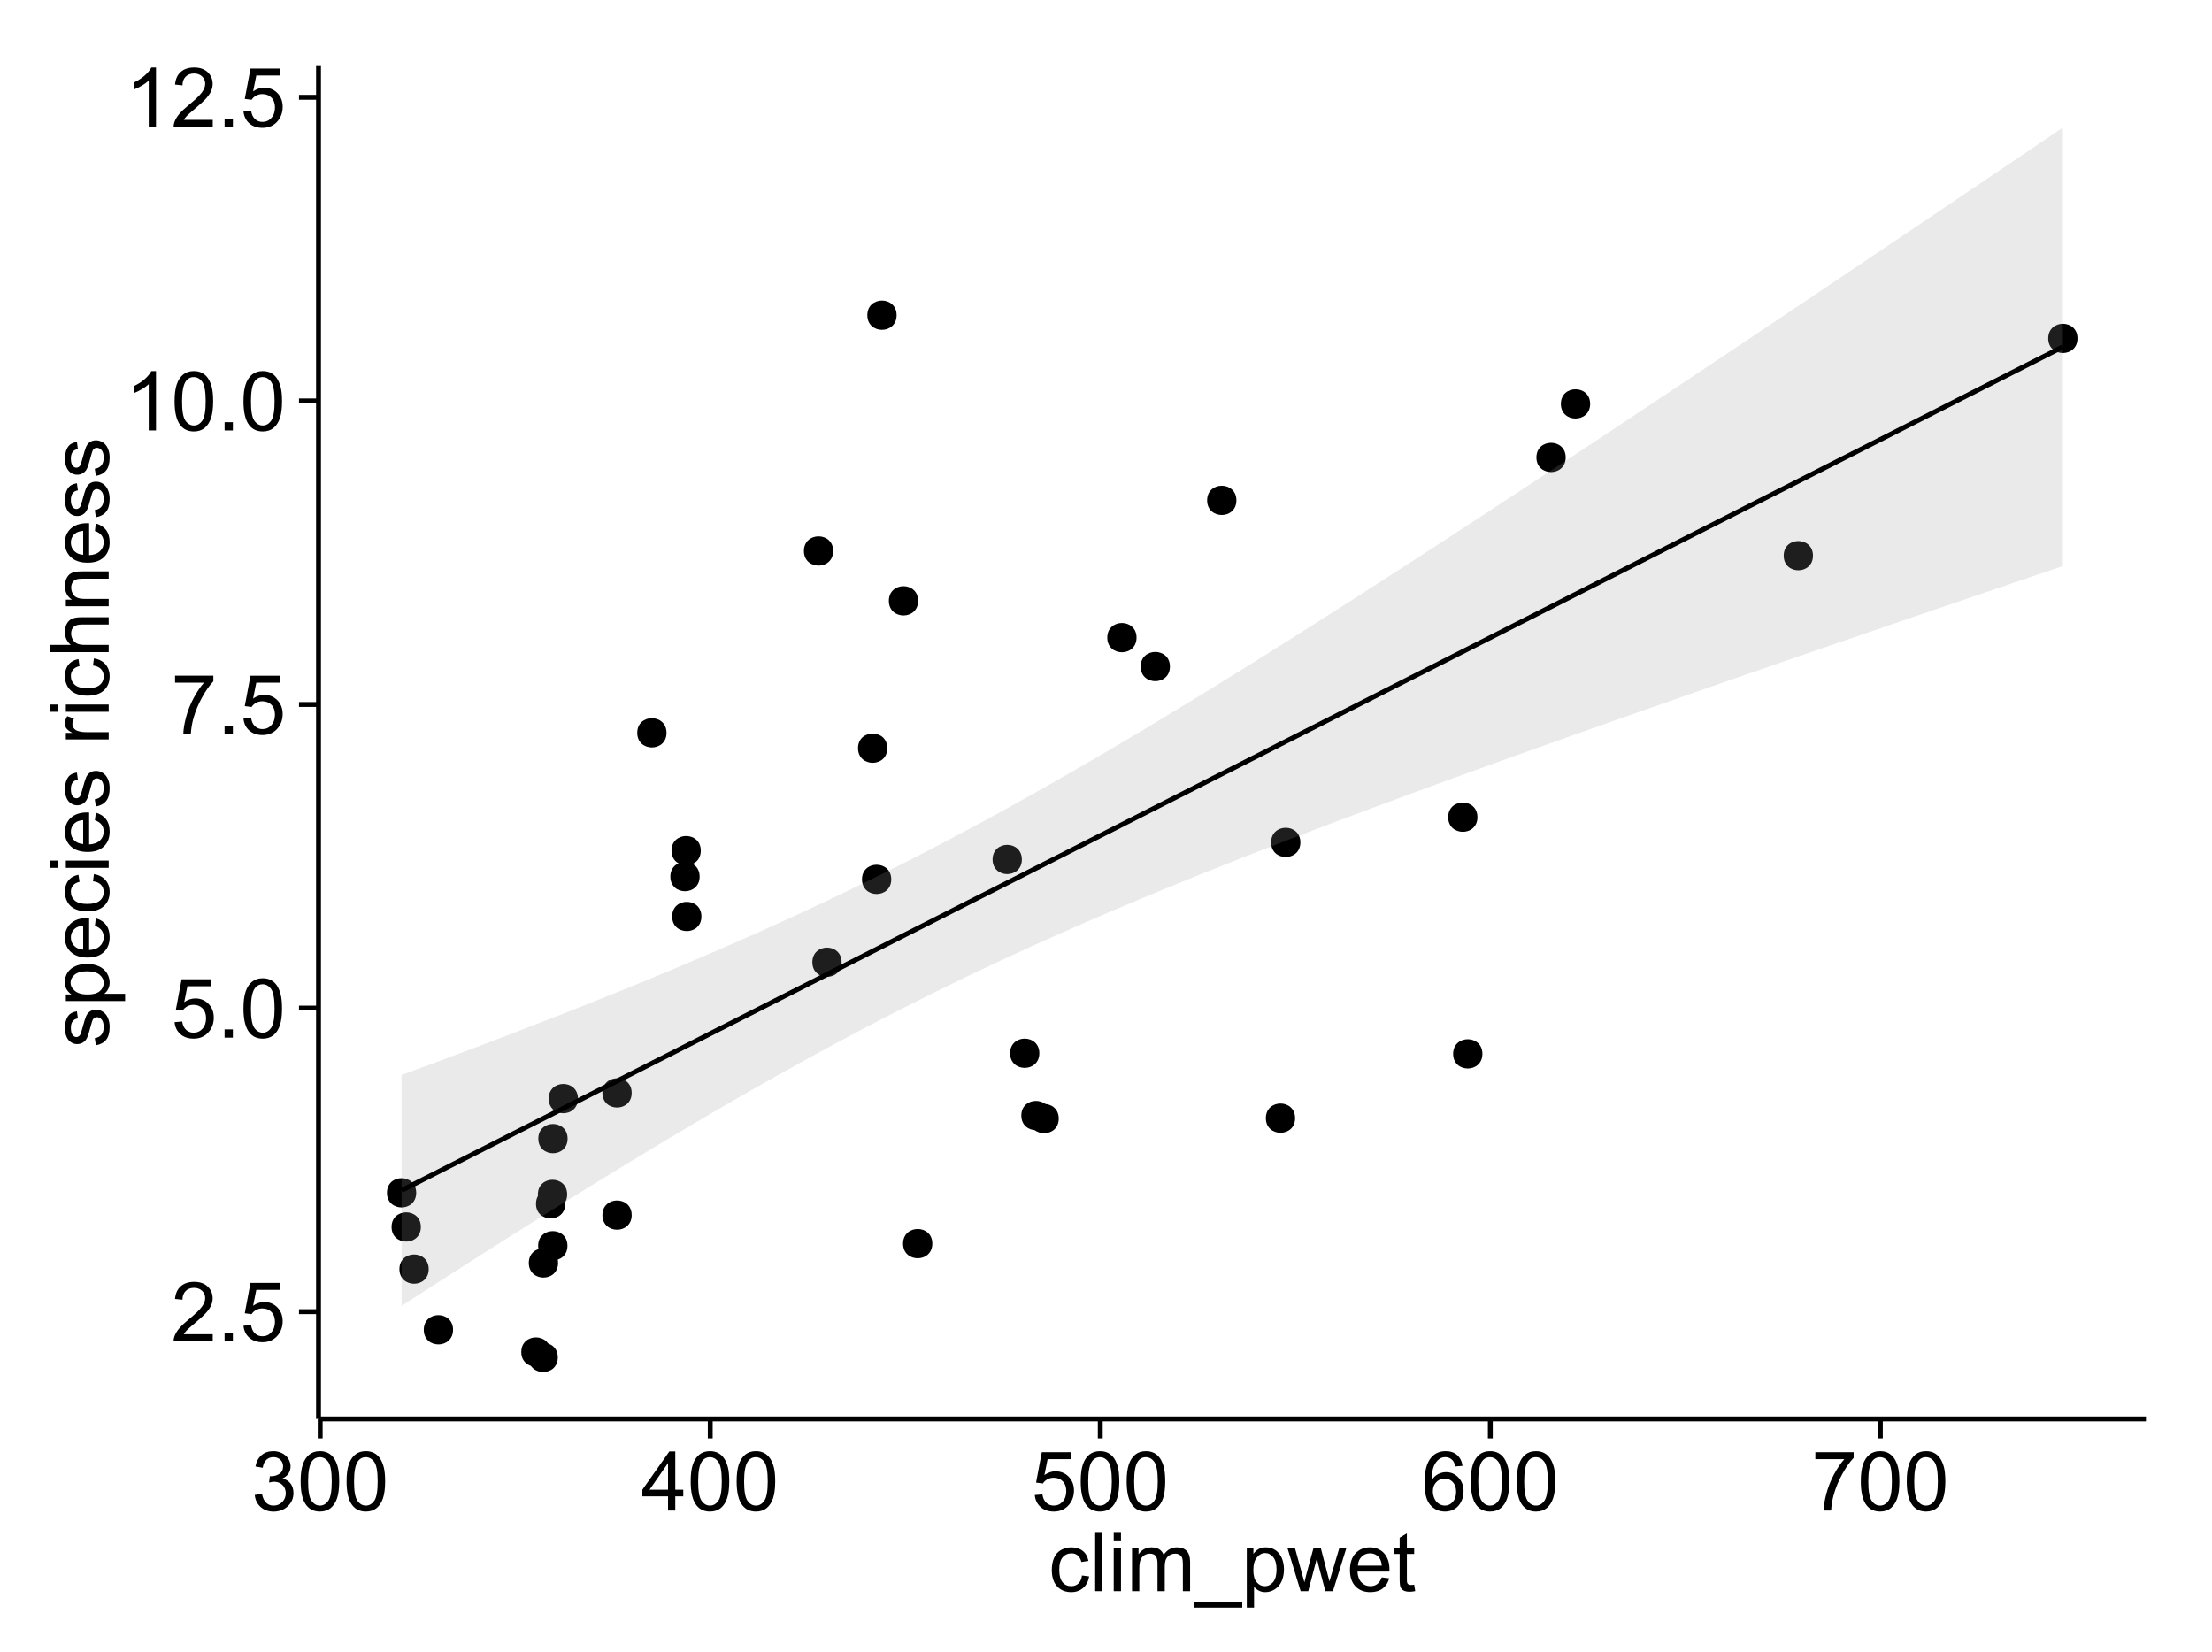 <?xml version="1.0" encoding="UTF-8"?>
<svg xmlns="http://www.w3.org/2000/svg" xmlns:xlink="http://www.w3.org/1999/xlink" width="482pt" height="360pt" viewBox="0 0 482 360" version="1.1">
<defs>
<g>
<symbol overflow="visible" id="glyph0-0">
<path style="stroke:none;" d="M 9.062 -1.52 L 9.062 0 L 0.547 0 C 0.531 -0.379 0.594 -0.742 0.73 -1.098 C 0.945 -1.676 1.293 -2.25 1.77 -2.812 C 2.246 -3.375 2.934 -4.023 3.84 -4.766 C 5.238 -5.906 6.188 -6.816 6.68 -7.492 C 7.172 -8.16 7.418 -8.793 7.418 -9.395 C 7.418 -10.02 7.191 -10.551 6.746 -10.98 C 6.293 -11.41 5.711 -11.625 4.992 -11.629 C 4.23 -11.625 3.621 -11.395 3.164 -10.941 C 2.703 -10.48 2.469 -9.848 2.469 -9.043 L 0.844 -9.211 C 0.953 -10.422 1.371 -11.344 2.102 -11.984 C 2.824 -12.617 3.801 -12.938 5.027 -12.938 C 6.262 -12.938 7.238 -12.594 7.961 -11.91 C 8.68 -11.223 9.039 -10.371 9.043 -9.359 C 9.039 -8.84 8.934 -8.336 8.727 -7.84 C 8.512 -7.34 8.164 -6.812 7.676 -6.266 C 7.188 -5.711 6.375 -4.957 5.238 -4 C 4.285 -3.199 3.676 -2.66 3.41 -2.379 C 3.141 -2.094 2.918 -1.805 2.742 -1.52 Z M 9.062 -1.52 "/>
</symbol>
<symbol overflow="visible" id="glyph0-1">
<path style="stroke:none;" d="M 1.633 0 L 1.633 -1.801 L 3.438 -1.801 L 3.438 0 Z M 1.633 0 "/>
</symbol>
<symbol overflow="visible" id="glyph0-2">
<path style="stroke:none;" d="M 0.746 -3.375 L 2.406 -3.516 C 2.527 -2.707 2.812 -2.098 3.266 -1.691 C 3.711 -1.281 4.254 -1.078 4.887 -1.082 C 5.648 -1.078 6.293 -1.363 6.82 -1.941 C 7.344 -2.512 7.605 -3.273 7.609 -4.227 C 7.605 -5.125 7.352 -5.84 6.848 -6.363 C 6.34 -6.883 5.676 -7.141 4.859 -7.145 C 4.344 -7.141 3.887 -7.027 3.48 -6.797 C 3.07 -6.566 2.746 -6.266 2.516 -5.898 L 1.027 -6.09 L 2.277 -12.711 L 8.684 -12.711 L 8.684 -11.195 L 3.543 -11.195 L 2.848 -7.734 C 3.621 -8.273 4.43 -8.543 5.281 -8.543 C 6.402 -8.543 7.352 -8.152 8.129 -7.371 C 8.898 -6.59 9.285 -5.586 9.289 -4.367 C 9.285 -3.195 8.945 -2.188 8.27 -1.344 C 7.441 -0.301 6.316 0.215 4.887 0.219 C 3.715 0.215 2.758 -0.109 2.016 -0.766 C 1.273 -1.418 0.848 -2.289 0.746 -3.375 Z M 0.746 -3.375 "/>
</symbol>
<symbol overflow="visible" id="glyph0-3">
<path style="stroke:none;" d="M 0.746 -6.355 C 0.742 -7.875 0.898 -9.102 1.215 -10.031 C 1.527 -10.961 1.996 -11.676 2.613 -12.18 C 3.23 -12.684 4.008 -12.938 4.949 -12.938 C 5.637 -12.938 6.242 -12.797 6.766 -12.52 C 7.285 -12.238 7.715 -11.836 8.059 -11.316 C 8.395 -10.789 8.664 -10.152 8.859 -9.398 C 9.051 -8.645 9.145 -7.629 9.148 -6.355 C 9.145 -4.84 8.992 -3.617 8.684 -2.691 C 8.371 -1.762 7.906 -1.047 7.289 -0.539 C 6.672 -0.035 5.891 0.215 4.949 0.219 C 3.703 0.215 2.727 -0.227 2.023 -1.117 C 1.168 -2.188 0.742 -3.934 0.746 -6.355 Z M 2.375 -6.355 C 2.371 -4.234 2.621 -2.824 3.117 -2.129 C 3.609 -1.426 4.219 -1.078 4.949 -1.082 C 5.672 -1.078 6.281 -1.43 6.781 -2.137 C 7.273 -2.836 7.523 -4.242 7.523 -6.355 C 7.523 -8.473 7.273 -9.883 6.781 -10.582 C 6.281 -11.277 5.664 -11.625 4.93 -11.629 C 4.199 -11.625 3.621 -11.316 3.191 -10.703 C 2.645 -9.918 2.371 -8.469 2.375 -6.355 Z M 2.375 -6.355 "/>
</symbol>
<symbol overflow="visible" id="glyph0-4">
<path style="stroke:none;" d="M 0.852 -11.195 L 0.852 -12.719 L 9.195 -12.719 L 9.195 -11.488 C 8.367 -10.613 7.555 -9.453 6.754 -8.008 C 5.945 -6.559 5.324 -5.07 4.887 -3.543 C 4.57 -2.461 4.367 -1.281 4.281 0 L 2.656 0 C 2.668 -1.012 2.867 -2.234 3.25 -3.672 C 3.629 -5.105 4.176 -6.492 4.891 -7.828 C 5.602 -9.16 6.359 -10.281 7.164 -11.195 Z M 0.852 -11.195 "/>
</symbol>
<symbol overflow="visible" id="glyph0-5">
<path style="stroke:none;" d="M 6.707 0 L 5.125 0 L 5.125 -10.082 C 4.742 -9.715 4.242 -9.352 3.625 -8.988 C 3.004 -8.625 2.449 -8.352 1.961 -8.172 L 1.961 -9.703 C 2.844 -10.117 3.617 -10.621 4.281 -11.215 C 4.941 -11.805 5.41 -12.379 5.688 -12.938 L 6.707 -12.938 Z M 6.707 0 "/>
</symbol>
<symbol overflow="visible" id="glyph0-6">
<path style="stroke:none;" d="M 0.758 -3.402 L 2.336 -3.613 C 2.516 -2.711 2.824 -2.062 3.266 -1.672 C 3.699 -1.273 4.23 -1.078 4.859 -1.082 C 5.602 -1.078 6.23 -1.336 6.746 -1.855 C 7.254 -2.367 7.512 -3.004 7.516 -3.77 C 7.512 -4.492 7.273 -5.094 6.801 -5.566 C 6.324 -6.035 5.723 -6.27 4.992 -6.273 C 4.691 -6.27 4.316 -6.211 3.875 -6.102 L 4.051 -7.488 C 4.152 -7.473 4.238 -7.465 4.305 -7.469 C 4.977 -7.465 5.582 -7.641 6.125 -7.996 C 6.66 -8.344 6.93 -8.887 6.934 -9.625 C 6.93 -10.199 6.734 -10.68 6.344 -11.062 C 5.949 -11.445 5.441 -11.637 4.824 -11.637 C 4.207 -11.637 3.695 -11.441 3.285 -11.055 C 2.875 -10.668 2.613 -10.09 2.496 -9.316 L 0.914 -9.598 C 1.105 -10.656 1.543 -11.477 2.23 -12.062 C 2.914 -12.645 3.766 -12.938 4.789 -12.938 C 5.488 -12.938 6.137 -12.785 6.73 -12.484 C 7.32 -12.18 7.773 -11.77 8.09 -11.25 C 8.402 -10.727 8.559 -10.172 8.562 -9.59 C 8.559 -9.031 8.41 -8.523 8.113 -8.066 C 7.812 -7.609 7.371 -7.246 6.785 -6.977 C 7.547 -6.801 8.137 -6.438 8.562 -5.883 C 8.98 -5.328 9.191 -4.633 9.195 -3.805 C 9.191 -2.676 8.781 -1.723 7.965 -0.945 C 7.141 -0.164 6.105 0.223 4.852 0.227 C 3.719 0.223 2.777 -0.109 2.035 -0.781 C 1.285 -1.453 0.859 -2.328 0.758 -3.402 Z M 0.758 -3.402 "/>
</symbol>
<symbol overflow="visible" id="glyph0-7">
<path style="stroke:none;" d="M 5.82 0 L 5.82 -3.086 L 0.227 -3.086 L 0.227 -4.535 L 6.109 -12.883 L 7.398 -12.883 L 7.398 -4.535 L 9.141 -4.535 L 9.141 -3.086 L 7.398 -3.086 L 7.398 0 Z M 5.82 -4.535 L 5.82 -10.344 L 1.785 -4.535 Z M 5.82 -4.535 "/>
</symbol>
<symbol overflow="visible" id="glyph0-8">
<path style="stroke:none;" d="M 8.957 -9.73 L 7.383 -9.605 C 7.242 -10.223 7.043 -10.676 6.785 -10.961 C 6.355 -11.41 5.828 -11.637 5.203 -11.637 C 4.695 -11.637 4.25 -11.496 3.875 -11.215 C 3.375 -10.852 2.984 -10.32 2.695 -9.625 C 2.406 -8.926 2.258 -7.934 2.25 -6.645 C 2.629 -7.223 3.094 -7.652 3.645 -7.938 C 4.195 -8.215 4.773 -8.355 5.379 -8.359 C 6.434 -8.355 7.328 -7.969 8.07 -7.195 C 8.809 -6.418 9.18 -5.414 9.184 -4.184 C 9.18 -3.371 9.008 -2.617 8.66 -1.926 C 8.312 -1.23 7.832 -0.699 7.227 -0.332 C 6.613 0.035 5.922 0.215 5.148 0.219 C 3.828 0.215 2.754 -0.266 1.922 -1.234 C 1.09 -2.199 0.672 -3.797 0.676 -6.031 C 0.672 -8.516 1.133 -10.328 2.055 -11.461 C 2.855 -12.445 3.938 -12.938 5.301 -12.938 C 6.312 -12.938 7.141 -12.652 7.789 -12.086 C 8.434 -11.516 8.824 -10.73 8.957 -9.73 Z M 2.496 -4.176 C 2.496 -3.629 2.609 -3.105 2.844 -2.609 C 3.07 -2.109 3.395 -1.73 3.812 -1.473 C 4.227 -1.207 4.664 -1.078 5.125 -1.082 C 5.789 -1.078 6.363 -1.348 6.844 -1.891 C 7.324 -2.426 7.562 -3.156 7.566 -4.086 C 7.562 -4.973 7.328 -5.676 6.855 -6.191 C 6.379 -6.703 5.781 -6.961 5.062 -6.961 C 4.348 -6.961 3.738 -6.703 3.242 -6.191 C 2.742 -5.676 2.496 -5.004 2.496 -4.176 Z M 2.496 -4.176 "/>
</symbol>
<symbol overflow="visible" id="glyph0-9">
<path style="stroke:none;" d="M 7.277 -3.418 L 8.832 -3.219 C 8.66 -2.141 8.227 -1.301 7.527 -0.699 C 6.824 -0.09 5.965 0.211 4.949 0.211 C 3.668 0.211 2.641 -0.203 1.867 -1.039 C 1.09 -1.871 0.703 -3.07 0.703 -4.633 C 0.703 -5.637 0.867 -6.52 1.203 -7.277 C 1.531 -8.031 2.039 -8.598 2.727 -8.977 C 3.406 -9.355 4.152 -9.543 4.957 -9.547 C 5.969 -9.543 6.797 -9.289 7.441 -8.777 C 8.086 -8.262 8.5 -7.531 8.684 -6.594 L 7.145 -6.355 C 6.996 -6.98 6.738 -7.453 6.367 -7.77 C 5.992 -8.082 5.543 -8.238 5.02 -8.242 C 4.219 -8.238 3.57 -7.953 3.074 -7.387 C 2.574 -6.812 2.324 -5.91 2.328 -4.676 C 2.324 -3.422 2.566 -2.508 3.047 -1.941 C 3.527 -1.371 4.152 -1.09 4.93 -1.09 C 5.547 -1.09 6.066 -1.277 6.484 -1.66 C 6.898 -2.039 7.164 -2.625 7.277 -3.418 Z M 7.277 -3.418 "/>
</symbol>
<symbol overflow="visible" id="glyph0-10">
<path style="stroke:none;" d="M 1.152 0 L 1.152 -12.883 L 2.734 -12.883 L 2.734 0 Z M 1.152 0 "/>
</symbol>
<symbol overflow="visible" id="glyph0-11">
<path style="stroke:none;" d="M 1.195 -11.066 L 1.195 -12.883 L 2.777 -12.883 L 2.777 -11.066 Z M 1.195 0 L 1.195 -9.336 L 2.777 -9.336 L 2.777 0 Z M 1.195 0 "/>
</symbol>
<symbol overflow="visible" id="glyph0-12">
<path style="stroke:none;" d="M 1.188 0 L 1.188 -9.336 L 2.602 -9.336 L 2.602 -8.023 C 2.891 -8.477 3.277 -8.848 3.77 -9.129 C 4.254 -9.406 4.809 -9.543 5.43 -9.547 C 6.121 -9.543 6.688 -9.398 7.133 -9.113 C 7.57 -8.824 7.883 -8.426 8.07 -7.91 C 8.805 -9 9.766 -9.543 10.953 -9.547 C 11.875 -9.543 12.586 -9.289 13.086 -8.777 C 13.582 -8.262 13.832 -7.469 13.836 -6.406 L 13.836 0 L 12.262 0 L 12.262 -5.879 C 12.258 -6.508 12.207 -6.965 12.105 -7.246 C 12.004 -7.523 11.816 -7.746 11.547 -7.918 C 11.277 -8.082 10.961 -8.168 10.602 -8.172 C 9.941 -8.168 9.398 -7.949 8.965 -7.516 C 8.527 -7.078 8.309 -6.379 8.312 -5.422 L 8.312 0 L 6.734 0 L 6.734 -6.062 C 6.73 -6.762 6.602 -7.289 6.348 -7.645 C 6.086 -7.992 5.664 -8.168 5.078 -8.172 C 4.633 -8.168 4.223 -8.051 3.844 -7.82 C 3.465 -7.582 3.191 -7.238 3.023 -6.793 C 2.852 -6.34 2.766 -5.691 2.77 -4.844 L 2.77 0 Z M 1.188 0 "/>
</symbol>
<symbol overflow="visible" id="glyph0-13">
<path style="stroke:none;" d="M -0.273 3.578 L -0.273 2.434 L 10.211 2.434 L 10.211 3.578 Z M -0.273 3.578 "/>
</symbol>
<symbol overflow="visible" id="glyph0-14">
<path style="stroke:none;" d="M 1.188 3.578 L 1.188 -9.336 L 2.629 -9.336 L 2.629 -8.121 C 2.965 -8.594 3.348 -8.949 3.777 -9.188 C 4.203 -9.426 4.723 -9.543 5.336 -9.547 C 6.129 -9.543 6.832 -9.34 7.445 -8.93 C 8.051 -8.516 8.512 -7.934 8.824 -7.191 C 9.133 -6.441 9.285 -5.625 9.289 -4.738 C 9.285 -3.781 9.113 -2.922 8.773 -2.156 C 8.43 -1.391 7.934 -0.805 7.281 -0.398 C 6.625 0.008 5.938 0.211 5.219 0.211 C 4.691 0.211 4.219 0.102 3.801 -0.121 C 3.379 -0.344 3.035 -0.625 2.77 -0.969 L 2.77 3.578 Z M 2.617 -4.613 C 2.613 -3.41 2.855 -2.523 3.348 -1.949 C 3.832 -1.375 4.422 -1.09 5.117 -1.09 C 5.816 -1.09 6.418 -1.387 6.922 -1.98 C 7.418 -2.574 7.668 -3.496 7.672 -4.746 C 7.668 -5.934 7.426 -6.824 6.938 -7.418 C 6.445 -8.008 5.859 -8.301 5.188 -8.305 C 4.508 -8.301 3.91 -7.988 3.395 -7.359 C 2.871 -6.727 2.613 -5.809 2.617 -4.613 Z M 2.617 -4.613 "/>
</symbol>
<symbol overflow="visible" id="glyph0-15">
<path style="stroke:none;" d="M 2.91 0 L 0.055 -9.336 L 1.688 -9.336 L 3.172 -3.945 L 3.727 -1.941 C 3.75 -2.039 3.91 -2.684 4.211 -3.867 L 5.695 -9.336 L 7.32 -9.336 L 8.719 -3.922 L 9.184 -2.137 L 9.719 -3.938 L 11.32 -9.336 L 12.859 -9.336 L 9.941 0 L 8.297 0 L 6.812 -5.59 L 6.453 -7.18 L 4.562 0 Z M 2.91 0 "/>
</symbol>
<symbol overflow="visible" id="glyph0-16">
<path style="stroke:none;" d="M 7.578 -3.008 L 9.211 -2.805 C 8.953 -1.848 8.473 -1.105 7.777 -0.578 C 7.078 -0.051 6.188 0.211 5.105 0.211 C 3.738 0.211 2.656 -0.207 1.859 -1.051 C 1.055 -1.887 0.656 -3.066 0.66 -4.586 C 0.656 -6.156 1.059 -7.375 1.871 -8.246 C 2.676 -9.109 3.727 -9.543 5.02 -9.547 C 6.266 -9.543 7.285 -9.117 8.078 -8.27 C 8.867 -7.418 9.262 -6.223 9.266 -4.684 C 9.262 -4.586 9.258 -4.445 9.254 -4.262 L 2.293 -4.262 C 2.348 -3.234 2.641 -2.449 3.164 -1.906 C 3.684 -1.359 4.332 -1.09 5.117 -1.09 C 5.691 -1.09 6.188 -1.242 6.598 -1.547 C 7.008 -1.852 7.332 -2.336 7.578 -3.008 Z M 2.383 -5.562 L 7.594 -5.562 C 7.523 -6.344 7.324 -6.934 6.996 -7.328 C 6.492 -7.934 5.836 -8.238 5.035 -8.242 C 4.305 -8.238 3.695 -7.996 3.203 -7.512 C 2.707 -7.027 2.434 -6.375 2.383 -5.562 Z M 2.383 -5.562 "/>
</symbol>
<symbol overflow="visible" id="glyph0-17">
<path style="stroke:none;" d="M 4.641 -1.414 L 4.867 -0.016 C 4.422 0.078 4.023 0.121 3.672 0.125 C 3.098 0.121 2.652 0.035 2.336 -0.148 C 2.02 -0.328 1.797 -0.566 1.668 -0.863 C 1.539 -1.156 1.477 -1.781 1.477 -2.734 L 1.477 -8.102 L 0.316 -8.102 L 0.316 -9.336 L 1.477 -9.336 L 1.477 -11.645 L 3.051 -12.594 L 3.051 -9.336 L 4.641 -9.336 L 4.641 -8.102 L 3.051 -8.102 L 3.051 -2.645 C 3.047 -2.191 3.074 -1.902 3.133 -1.773 C 3.188 -1.645 3.277 -1.543 3.406 -1.465 C 3.527 -1.387 3.707 -1.348 3.945 -1.352 C 4.117 -1.348 4.352 -1.367 4.641 -1.414 Z M 4.641 -1.414 "/>
</symbol>
<symbol overflow="visible" id="glyph1-0">
<path style="stroke:none;" d="M -2.785 -0.555 L -3.031 -2.117 C -2.402 -2.203 -1.922 -2.449 -1.59 -2.852 C -1.254 -3.25 -1.09 -3.812 -1.09 -4.535 C -1.09 -5.262 -1.234 -5.801 -1.531 -6.152 C -1.824 -6.504 -2.172 -6.68 -2.574 -6.68 C -2.926 -6.68 -3.207 -6.523 -3.418 -6.215 C -3.555 -5.996 -3.734 -5.457 -3.953 -4.598 C -4.246 -3.434 -4.5 -2.629 -4.715 -2.184 C -4.926 -1.734 -5.223 -1.395 -5.602 -1.164 C -5.98 -0.93 -6.398 -0.812 -6.855 -0.816 C -7.27 -0.812 -7.652 -0.91 -8.012 -1.102 C -8.363 -1.293 -8.66 -1.551 -8.895 -1.883 C -9.074 -2.125 -9.227 -2.461 -9.355 -2.887 C -9.48 -3.309 -9.543 -3.766 -9.547 -4.254 C -9.543 -4.984 -9.438 -5.625 -9.23 -6.184 C -9.016 -6.734 -8.73 -7.145 -8.371 -7.41 C -8.008 -7.672 -7.527 -7.852 -6.926 -7.953 L -6.715 -6.406 C -7.195 -6.332 -7.57 -6.129 -7.84 -5.797 C -8.105 -5.457 -8.238 -4.98 -8.242 -4.367 C -8.238 -3.637 -8.117 -3.121 -7.883 -2.812 C -7.641 -2.5 -7.359 -2.344 -7.039 -2.348 C -6.832 -2.344 -6.648 -2.406 -6.484 -2.539 C -6.312 -2.664 -6.172 -2.867 -6.062 -3.148 C -6.004 -3.301 -5.871 -3.766 -5.66 -4.543 C -5.359 -5.66 -5.113 -6.441 -4.926 -6.887 C -4.734 -7.324 -4.457 -7.672 -4.094 -7.926 C -3.73 -8.176 -3.281 -8.301 -2.742 -8.305 C -2.211 -8.301 -1.711 -8.148 -1.25 -7.844 C -0.781 -7.535 -0.422 -7.09 -0.172 -6.512 C 0.086 -5.926 0.211 -5.27 0.211 -4.543 C 0.211 -3.328 -0.039 -2.406 -0.543 -1.77 C -1.047 -1.133 -1.793 -0.727 -2.785 -0.555 Z M -2.785 -0.555 "/>
</symbol>
<symbol overflow="visible" id="glyph1-1">
<path style="stroke:none;" d="M 3.578 -1.188 L -9.336 -1.188 L -9.336 -2.629 L -8.121 -2.629 C -8.594 -2.965 -8.949 -3.348 -9.188 -3.777 C -9.426 -4.203 -9.543 -4.723 -9.547 -5.336 C -9.543 -6.129 -9.34 -6.832 -8.93 -7.445 C -8.516 -8.051 -7.934 -8.512 -7.191 -8.824 C -6.441 -9.133 -5.625 -9.285 -4.738 -9.289 C -3.781 -9.285 -2.922 -9.113 -2.156 -8.773 C -1.391 -8.43 -0.805 -7.934 -0.398 -7.281 C 0.008 -6.625 0.211 -5.938 0.211 -5.219 C 0.211 -4.691 0.102 -4.219 -0.121 -3.801 C -0.344 -3.379 -0.625 -3.035 -0.965 -2.77 L 3.578 -2.77 Z M -4.613 -2.621 C -3.41 -2.613 -2.523 -2.855 -1.949 -3.348 C -1.375 -3.832 -1.09 -4.422 -1.09 -5.117 C -1.09 -5.816 -1.387 -6.418 -1.98 -6.922 C -2.574 -7.418 -3.496 -7.668 -4.746 -7.672 C -5.934 -7.668 -6.824 -7.426 -7.418 -6.938 C -8.008 -6.449 -8.301 -5.863 -8.305 -5.188 C -8.301 -4.508 -7.988 -3.914 -7.359 -3.398 C -6.727 -2.879 -5.809 -2.617 -4.613 -2.621 Z M -4.613 -2.621 "/>
</symbol>
<symbol overflow="visible" id="glyph1-2">
<path style="stroke:none;" d="M -3.004 -7.578 L -2.805 -9.211 C -1.848 -8.953 -1.105 -8.473 -0.578 -7.777 C -0.051 -7.078 0.211 -6.188 0.211 -5.105 C 0.211 -3.738 -0.207 -2.656 -1.051 -1.859 C -1.887 -1.055 -3.066 -0.656 -4.586 -0.66 C -6.156 -0.656 -7.375 -1.059 -8.246 -1.871 C -9.109 -2.676 -9.543 -3.727 -9.547 -5.02 C -9.543 -6.266 -9.117 -7.285 -8.27 -8.078 C -7.418 -8.867 -6.223 -9.262 -4.684 -9.266 C -4.586 -9.262 -4.445 -9.258 -4.262 -9.254 L -4.262 -2.293 C -3.234 -2.348 -2.449 -2.641 -1.906 -3.164 C -1.359 -3.684 -1.09 -4.332 -1.09 -5.117 C -1.09 -5.691 -1.242 -6.188 -1.547 -6.598 C -1.852 -7.008 -2.336 -7.332 -3.004 -7.578 Z M -5.562 -2.383 L -5.562 -7.594 C -6.344 -7.523 -6.934 -7.324 -7.328 -6.996 C -7.934 -6.492 -8.238 -5.836 -8.242 -5.035 C -8.238 -4.305 -7.996 -3.695 -7.512 -3.203 C -7.027 -2.707 -6.375 -2.434 -5.562 -2.383 Z M -5.562 -2.383 "/>
</symbol>
<symbol overflow="visible" id="glyph1-3">
<path style="stroke:none;" d="M -3.418 -7.277 L -3.215 -8.832 C -2.141 -8.66 -1.301 -8.227 -0.699 -7.527 C -0.09 -6.824 0.211 -5.965 0.211 -4.949 C 0.211 -3.668 -0.203 -2.641 -1.039 -1.867 C -1.871 -1.09 -3.07 -0.703 -4.633 -0.703 C -5.637 -0.703 -6.52 -0.867 -7.277 -1.203 C -8.031 -1.535 -8.598 -2.047 -8.977 -2.73 C -9.355 -3.41 -9.543 -4.152 -9.547 -4.957 C -9.543 -5.969 -9.289 -6.797 -8.777 -7.441 C -8.262 -8.086 -7.531 -8.5 -6.59 -8.684 L -6.355 -7.145 C -6.98 -6.996 -7.453 -6.738 -7.77 -6.367 C -8.082 -5.992 -8.238 -5.543 -8.242 -5.02 C -8.238 -4.219 -7.953 -3.57 -7.387 -3.074 C -6.812 -2.574 -5.91 -2.324 -4.676 -2.328 C -3.422 -2.324 -2.508 -2.566 -1.941 -3.047 C -1.371 -3.527 -1.09 -4.152 -1.09 -4.93 C -1.09 -5.547 -1.277 -6.066 -1.66 -6.484 C -2.035 -6.898 -2.621 -7.164 -3.418 -7.277 Z M -3.418 -7.277 "/>
</symbol>
<symbol overflow="visible" id="glyph1-4">
<path style="stroke:none;" d="M -11.066 -1.195 L -12.883 -1.195 L -12.883 -2.777 L -11.066 -2.777 Z M 0 -1.195 L -9.336 -1.195 L -9.336 -2.777 L 0 -2.777 Z M 0 -1.195 "/>
</symbol>
<symbol overflow="visible" id="glyph1-5">
<path style="stroke:none;" d=""/>
</symbol>
<symbol overflow="visible" id="glyph1-6">
<path style="stroke:none;" d="M 0 -1.168 L -9.336 -1.168 L -9.336 -2.594 L -7.918 -2.594 C -8.578 -2.953 -9.016 -3.289 -9.23 -3.598 C -9.438 -3.906 -9.543 -4.242 -9.547 -4.613 C -9.543 -5.145 -9.375 -5.688 -9.035 -6.242 L -7.566 -5.695 C -7.793 -5.309 -7.91 -4.922 -7.91 -4.535 C -7.91 -4.188 -7.805 -3.875 -7.598 -3.602 C -7.387 -3.324 -7.098 -3.129 -6.734 -3.016 C -6.168 -2.836 -5.555 -2.746 -4.887 -2.75 L 0 -2.75 Z M 0 -1.168 "/>
</symbol>
<symbol overflow="visible" id="glyph1-7">
<path style="stroke:none;" d="M 0 -1.188 L -12.883 -1.188 L -12.883 -2.77 L -8.262 -2.77 C -9.117 -3.504 -9.543 -4.434 -9.547 -5.562 C -9.543 -6.25 -9.406 -6.852 -9.137 -7.363 C -8.859 -7.871 -8.484 -8.234 -8.004 -8.457 C -7.523 -8.676 -6.824 -8.789 -5.914 -8.789 L 0 -8.789 L 0 -7.207 L -5.914 -7.207 C -6.703 -7.207 -7.281 -7.035 -7.641 -6.691 C -8 -6.348 -8.18 -5.863 -8.184 -5.238 C -8.18 -4.77 -8.059 -4.328 -7.816 -3.914 C -7.574 -3.5 -7.242 -3.203 -6.828 -3.031 C -6.406 -2.852 -5.832 -2.766 -5.105 -2.77 L 0 -2.77 Z M 0 -1.188 "/>
</symbol>
<symbol overflow="visible" id="glyph1-8">
<path style="stroke:none;" d="M 0 -1.188 L -9.336 -1.188 L -9.336 -2.609 L -8.008 -2.609 C -9.031 -3.293 -9.543 -4.285 -9.547 -5.582 C -9.543 -6.141 -9.441 -6.656 -9.242 -7.133 C -9.035 -7.602 -8.77 -7.957 -8.445 -8.191 C -8.113 -8.426 -7.727 -8.59 -7.277 -8.684 C -6.98 -8.742 -6.465 -8.77 -5.738 -8.773 L 0 -8.773 L 0 -7.188 L -5.68 -7.188 C -6.32 -7.184 -6.801 -7.121 -7.121 -7.004 C -7.438 -6.879 -7.695 -6.66 -7.887 -6.348 C -8.074 -6.031 -8.168 -5.664 -8.172 -5.246 C -8.168 -4.57 -7.953 -3.992 -7.531 -3.504 C -7.102 -3.012 -6.293 -2.766 -5.098 -2.77 L 0 -2.77 Z M 0 -1.188 "/>
</symbol>
</g>
<clipPath id="clip1">
  <path d="M 69.406 14.398 L 468.602 14.398 L 468.602 310.164 L 69.406 310.164 Z M 69.406 14.398 "/>
</clipPath>
</defs>
<g id="surface3121">
<rect x="0" y="0" width="482" height="360" style="fill:rgb(100%,100%,100%);fill-opacity:1;stroke:none;"/>
<rect x="0" y="0" width="482" height="360" style="fill:rgb(100%,100%,100%);fill-opacity:1;stroke:none;"/>
<path style="fill:none;stroke-width:1.063;stroke-linecap:round;stroke-linejoin:round;stroke:rgb(100%,100%,100%);stroke-opacity:1;stroke-miterlimit:10;" d="M 0 360 L 482 360 L 482 0 L 0 0 Z M 0 360 "/>
<g clip-path="url(#clip1)" clip-rule="nonzero">
<path style=" stroke:none;fill-rule:nonzero;fill:rgb(100%,100%,100%);fill-opacity:1;" d="M 69.406 309.168 L 467.602 309.168 L 467.602 14.402 L 69.406 14.402 Z M 69.406 309.168 "/>
<path style=" stroke:none;fill-rule:nonzero;fill:rgb(0%,0%,0%);fill-opacity:1;" d="M 193.141 191.609 C 193.141 194.445 188.891 194.445 188.891 191.609 C 188.891 188.777 193.141 188.777 193.141 191.609 "/>
<path style=" stroke:none;fill-rule:nonzero;fill:rgb(0%,0%,0%);fill-opacity:1;" d="M 225.41 229.496 C 225.41 232.328 221.16 232.328 221.16 229.496 C 221.16 226.66 225.41 226.66 225.41 229.496 "/>
<path style=" stroke:none;fill-rule:nonzero;fill:rgb(0%,0%,0%);fill-opacity:1;" d="M 202.094 270.977 C 202.094 273.812 197.84 273.812 197.84 270.977 C 197.84 268.141 202.094 268.141 202.094 270.977 "/>
<path style=" stroke:none;fill-rule:nonzero;fill:rgb(0%,0%,0%);fill-opacity:1;" d="M 221.602 187.277 C 221.602 190.113 217.348 190.113 217.348 187.277 C 217.348 184.441 221.602 184.441 221.602 187.277 "/>
<path style=" stroke:none;fill-rule:nonzero;fill:rgb(0%,0%,0%);fill-opacity:1;" d="M 199 130.922 C 199 133.754 194.746 133.754 194.746 130.922 C 194.746 128.086 199 128.086 199 130.922 "/>
<path style=" stroke:none;fill-rule:nonzero;fill:rgb(0%,0%,0%);fill-opacity:1;" d="M 182.324 209.664 C 182.324 212.5 178.074 212.5 178.074 209.664 C 178.074 206.832 182.324 206.832 182.324 209.664 "/>
<path style=" stroke:none;fill-rule:nonzero;fill:rgb(0%,0%,0%);fill-opacity:1;" d="M 180.488 120.059 C 180.488 122.891 176.234 122.891 176.234 120.059 C 176.234 117.223 180.488 117.223 180.488 120.059 "/>
<path style=" stroke:none;fill-rule:nonzero;fill:rgb(0%,0%,0%);fill-opacity:1;" d="M 246.59 138.934 C 246.59 141.77 242.34 141.77 242.34 138.934 C 242.34 136.102 246.59 136.102 246.59 138.934 "/>
<path style=" stroke:none;fill-rule:nonzero;fill:rgb(0%,0%,0%);fill-opacity:1;" d="M 281.145 243.637 C 281.145 246.473 276.895 246.473 276.895 243.637 C 276.895 240.801 281.145 240.801 281.145 243.637 "/>
<path style=" stroke:none;fill-rule:nonzero;fill:rgb(0%,0%,0%);fill-opacity:1;" d="M 227.863 243.066 C 227.863 245.902 223.609 245.902 223.609 243.066 C 223.609 240.234 227.863 240.234 227.863 243.066 "/>
<path style=" stroke:none;fill-rule:nonzero;fill:rgb(0%,0%,0%);fill-opacity:1;" d="M 253.867 145.238 C 253.867 148.07 249.613 148.07 249.613 145.238 C 249.613 142.402 253.867 142.402 253.867 145.238 "/>
<path style=" stroke:none;fill-rule:nonzero;fill:rgb(0%,0%,0%);fill-opacity:1;" d="M 282.293 183.551 C 282.293 186.387 278.039 186.387 278.039 183.551 C 278.039 180.719 282.293 180.719 282.293 183.551 "/>
<path style=" stroke:none;fill-rule:nonzero;fill:rgb(0%,0%,0%);fill-opacity:1;" d="M 151.637 185.348 C 151.637 188.184 147.387 188.184 147.387 185.348 C 147.387 182.516 151.637 182.516 151.637 185.348 "/>
<path style=" stroke:none;fill-rule:nonzero;fill:rgb(0%,0%,0%);fill-opacity:1;" d="M 340.105 99.672 C 340.105 102.508 335.852 102.508 335.852 99.672 C 335.852 96.836 340.105 96.836 340.105 99.672 "/>
<path style=" stroke:none;fill-rule:nonzero;fill:rgb(0%,0%,0%);fill-opacity:1;" d="M 345.434 88.008 C 345.434 90.84 341.184 90.84 341.184 88.008 C 341.184 85.172 345.434 85.172 345.434 88.008 "/>
<path style=" stroke:none;fill-rule:nonzero;fill:rgb(0%,0%,0%);fill-opacity:1;" d="M 124.875 239.379 C 124.875 242.211 120.625 242.211 120.625 239.379 C 120.625 236.543 124.875 236.543 124.875 239.379 "/>
<path style=" stroke:none;fill-rule:nonzero;fill:rgb(0%,0%,0%);fill-opacity:1;" d="M 122.109 262.293 C 122.109 265.125 117.855 265.125 117.855 262.293 C 117.855 259.457 122.109 259.457 122.109 262.293 "/>
<path style=" stroke:none;fill-rule:nonzero;fill:rgb(0%,0%,0%);fill-opacity:1;" d="M 194.309 68.676 C 194.309 71.512 190.055 71.512 190.055 68.676 C 190.055 65.844 194.309 65.844 194.309 68.676 "/>
<path style=" stroke:none;fill-rule:nonzero;fill:rgb(0%,0%,0%);fill-opacity:1;" d="M 144.172 159.68 C 144.172 162.512 139.918 162.512 139.918 159.68 C 139.918 156.844 144.172 156.844 144.172 159.68 "/>
<path style=" stroke:none;fill-rule:nonzero;fill:rgb(0%,0%,0%);fill-opacity:1;" d="M 229.641 243.73 C 229.641 246.566 225.387 246.566 225.387 243.73 C 225.387 240.898 229.641 240.898 229.641 243.73 "/>
<path style=" stroke:none;fill-rule:nonzero;fill:rgb(0%,0%,0%);fill-opacity:1;" d="M 192.277 163.023 C 192.277 165.859 188.027 165.859 188.027 163.023 C 188.027 160.191 192.277 160.191 192.277 163.023 "/>
<path style=" stroke:none;fill-rule:nonzero;fill:rgb(0%,0%,0%);fill-opacity:1;" d="M 268.352 109.027 C 268.352 111.863 264.098 111.863 264.098 109.027 C 264.098 106.191 268.352 106.191 268.352 109.027 "/>
<path style=" stroke:none;fill-rule:nonzero;fill:rgb(0%,0%,0%);fill-opacity:1;" d="M 120.539 275.184 C 120.539 278.02 116.289 278.02 116.289 275.184 C 116.289 272.352 120.539 272.352 120.539 275.184 "/>
<path style=" stroke:none;fill-rule:nonzero;fill:rgb(0%,0%,0%);fill-opacity:1;" d="M 120.484 295.77 C 120.484 298.602 116.234 298.602 116.234 295.77 C 116.234 292.934 120.484 292.934 120.484 295.77 "/>
<path style=" stroke:none;fill-rule:nonzero;fill:rgb(0%,0%,0%);fill-opacity:1;" d="M 451.625 73.734 C 451.625 76.566 447.375 76.566 447.375 73.734 C 447.375 70.898 451.625 70.898 451.625 73.734 "/>
<path style=" stroke:none;fill-rule:nonzero;fill:rgb(0%,0%,0%);fill-opacity:1;" d="M 393.988 121.078 C 393.988 123.914 389.734 123.914 389.734 121.078 C 389.734 118.246 393.988 118.246 393.988 121.078 "/>
<path style=" stroke:none;fill-rule:nonzero;fill:rgb(0%,0%,0%);fill-opacity:1;" d="M 122.613 248.098 C 122.613 250.934 118.363 250.934 118.363 248.098 C 118.363 245.262 122.613 245.262 122.613 248.098 "/>
<path style=" stroke:none;fill-rule:nonzero;fill:rgb(0%,0%,0%);fill-opacity:1;" d="M 122.582 271.438 C 122.582 274.273 118.328 274.273 118.328 271.438 C 118.328 268.602 122.582 268.602 122.582 271.438 "/>
<path style=" stroke:none;fill-rule:nonzero;fill:rgb(0%,0%,0%);fill-opacity:1;" d="M 136.582 238.137 C 136.582 240.969 132.328 240.969 132.328 238.137 C 132.328 235.301 136.582 235.301 136.582 238.137 "/>
<path style=" stroke:none;fill-rule:nonzero;fill:rgb(0%,0%,0%);fill-opacity:1;" d="M 136.582 264.762 C 136.582 267.594 132.328 267.594 132.328 264.762 C 132.328 261.926 136.582 261.926 136.582 264.762 "/>
<path style=" stroke:none;fill-rule:nonzero;fill:rgb(0%,0%,0%);fill-opacity:1;" d="M 320.871 178.062 C 320.871 180.895 316.621 180.895 316.621 178.062 C 316.621 175.227 320.871 175.227 320.871 178.062 "/>
<path style=" stroke:none;fill-rule:nonzero;fill:rgb(0%,0%,0%);fill-opacity:1;" d="M 321.957 229.629 C 321.957 232.465 317.703 232.465 317.703 229.629 C 317.703 226.793 321.957 226.793 321.957 229.629 "/>
<path style=" stroke:none;fill-rule:nonzero;fill:rgb(0%,0%,0%);fill-opacity:1;" d="M 122.52 260.254 C 122.52 263.09 118.27 263.09 118.27 260.254 C 118.27 257.418 122.52 257.418 122.52 260.254 "/>
<path style=" stroke:none;fill-rule:nonzero;fill:rgb(0%,0%,0%);fill-opacity:1;" d="M 118.902 294.598 C 118.902 297.434 114.652 297.434 114.652 294.598 C 114.652 291.762 118.902 291.762 118.902 294.598 "/>
<path style=" stroke:none;fill-rule:nonzero;fill:rgb(0%,0%,0%);fill-opacity:1;" d="M 151.387 191.008 C 151.387 193.84 147.133 193.84 147.133 191.008 C 147.133 188.172 151.387 188.172 151.387 191.008 "/>
<path style=" stroke:none;fill-rule:nonzero;fill:rgb(0%,0%,0%);fill-opacity:1;" d="M 151.777 199.695 C 151.777 202.531 147.523 202.531 147.523 199.695 C 147.523 196.859 151.777 196.859 151.777 199.695 "/>
<path style=" stroke:none;fill-rule:nonzero;fill:rgb(0%,0%,0%);fill-opacity:1;" d="M 89.629 259.906 C 89.629 262.742 85.379 262.742 85.379 259.906 C 85.379 257.07 89.629 257.07 89.629 259.906 "/>
<path style=" stroke:none;fill-rule:nonzero;fill:rgb(0%,0%,0%);fill-opacity:1;" d="M 92.352 276.527 C 92.352 279.363 88.098 279.363 88.098 276.527 C 88.098 273.691 92.352 273.691 92.352 276.527 "/>
<path style=" stroke:none;fill-rule:nonzero;fill:rgb(0%,0%,0%);fill-opacity:1;" d="M 90.637 267.344 C 90.637 270.18 86.387 270.18 86.387 267.344 C 86.387 264.508 90.637 264.508 90.637 267.344 "/>
<path style=" stroke:none;fill-rule:nonzero;fill:rgb(0%,0%,0%);fill-opacity:1;" d="M 97.656 289.75 C 97.656 292.586 93.402 292.586 93.402 289.75 C 93.402 286.914 97.656 286.914 97.656 289.75 "/>
<path style=" stroke:none;fill-rule:nonzero;fill:rgb(0%,0%,0%);fill-opacity:1;" d="M 194.207 191.609 C 194.207 195.863 187.828 195.863 187.828 191.609 C 187.828 187.359 194.207 187.359 194.207 191.609 "/>
<path style=" stroke:none;fill-rule:nonzero;fill:rgb(0%,0%,0%);fill-opacity:1;" d="M 226.473 229.496 C 226.473 233.746 220.098 233.746 220.098 229.496 C 220.098 225.242 226.473 225.242 226.473 229.496 "/>
<path style=" stroke:none;fill-rule:nonzero;fill:rgb(0%,0%,0%);fill-opacity:1;" d="M 203.156 270.977 C 203.156 275.227 196.777 275.227 196.777 270.977 C 196.777 266.723 203.156 266.723 203.156 270.977 "/>
<path style=" stroke:none;fill-rule:nonzero;fill:rgb(0%,0%,0%);fill-opacity:1;" d="M 222.664 187.277 C 222.664 191.527 216.285 191.527 216.285 187.277 C 216.285 183.023 222.664 183.023 222.664 187.277 "/>
<path style=" stroke:none;fill-rule:nonzero;fill:rgb(0%,0%,0%);fill-opacity:1;" d="M 200.062 130.922 C 200.062 135.172 193.684 135.172 193.684 130.922 C 193.684 126.668 200.062 126.668 200.062 130.922 "/>
<path style=" stroke:none;fill-rule:nonzero;fill:rgb(0%,0%,0%);fill-opacity:1;" d="M 183.387 209.664 C 183.387 213.918 177.012 213.918 177.012 209.664 C 177.012 205.414 183.387 205.414 183.387 209.664 "/>
<path style=" stroke:none;fill-rule:nonzero;fill:rgb(0%,0%,0%);fill-opacity:1;" d="M 181.551 120.059 C 181.551 124.309 175.172 124.309 175.172 120.059 C 175.172 115.805 181.551 115.805 181.551 120.059 "/>
<path style=" stroke:none;fill-rule:nonzero;fill:rgb(0%,0%,0%);fill-opacity:1;" d="M 247.652 138.934 C 247.652 143.188 241.277 143.188 241.277 138.934 C 241.277 134.684 247.652 134.684 247.652 138.934 "/>
<path style=" stroke:none;fill-rule:nonzero;fill:rgb(0%,0%,0%);fill-opacity:1;" d="M 282.207 243.637 C 282.207 247.887 275.832 247.887 275.832 243.637 C 275.832 239.383 282.207 239.383 282.207 243.637 "/>
<path style=" stroke:none;fill-rule:nonzero;fill:rgb(0%,0%,0%);fill-opacity:1;" d="M 228.926 243.066 C 228.926 247.32 222.547 247.32 222.547 243.066 C 222.547 238.816 228.926 238.816 228.926 243.066 "/>
<path style=" stroke:none;fill-rule:nonzero;fill:rgb(0%,0%,0%);fill-opacity:1;" d="M 254.93 145.238 C 254.93 149.488 248.551 149.488 248.551 145.238 C 248.551 140.984 254.93 140.984 254.93 145.238 "/>
<path style=" stroke:none;fill-rule:nonzero;fill:rgb(0%,0%,0%);fill-opacity:1;" d="M 283.355 183.551 C 283.355 187.805 276.977 187.805 276.977 183.551 C 276.977 179.301 283.355 179.301 283.355 183.551 "/>
<path style=" stroke:none;fill-rule:nonzero;fill:rgb(0%,0%,0%);fill-opacity:1;" d="M 152.703 185.348 C 152.703 189.602 146.324 189.602 146.324 185.348 C 146.324 181.098 152.703 181.098 152.703 185.348 "/>
<path style=" stroke:none;fill-rule:nonzero;fill:rgb(0%,0%,0%);fill-opacity:1;" d="M 341.168 99.672 C 341.168 103.926 334.789 103.926 334.789 99.672 C 334.789 95.422 341.168 95.422 341.168 99.672 "/>
<path style=" stroke:none;fill-rule:nonzero;fill:rgb(0%,0%,0%);fill-opacity:1;" d="M 346.496 88.008 C 346.496 92.258 340.117 92.258 340.117 88.008 C 340.117 83.754 346.496 83.754 346.496 88.008 "/>
<path style=" stroke:none;fill-rule:nonzero;fill:rgb(0%,0%,0%);fill-opacity:1;" d="M 125.938 239.379 C 125.938 243.629 119.559 243.629 119.559 239.379 C 119.559 235.125 125.938 235.125 125.938 239.379 "/>
<path style=" stroke:none;fill-rule:nonzero;fill:rgb(0%,0%,0%);fill-opacity:1;" d="M 123.172 262.293 C 123.172 266.543 116.793 266.543 116.793 262.293 C 116.793 258.039 123.172 258.039 123.172 262.293 "/>
<path style=" stroke:none;fill-rule:nonzero;fill:rgb(0%,0%,0%);fill-opacity:1;" d="M 195.371 68.676 C 195.371 72.93 188.992 72.93 188.992 68.676 C 188.992 64.426 195.371 64.426 195.371 68.676 "/>
<path style=" stroke:none;fill-rule:nonzero;fill:rgb(0%,0%,0%);fill-opacity:1;" d="M 145.234 159.68 C 145.234 163.93 138.855 163.93 138.855 159.68 C 138.855 155.426 145.234 155.426 145.234 159.68 "/>
<path style=" stroke:none;fill-rule:nonzero;fill:rgb(0%,0%,0%);fill-opacity:1;" d="M 230.703 243.73 C 230.703 247.984 224.324 247.984 224.324 243.73 C 224.324 239.48 230.703 239.48 230.703 243.73 "/>
<path style=" stroke:none;fill-rule:nonzero;fill:rgb(0%,0%,0%);fill-opacity:1;" d="M 193.344 163.023 C 193.344 167.277 186.965 167.277 186.965 163.023 C 186.965 158.773 193.344 158.773 193.344 163.023 "/>
<path style=" stroke:none;fill-rule:nonzero;fill:rgb(0%,0%,0%);fill-opacity:1;" d="M 269.414 109.027 C 269.414 113.277 263.035 113.277 263.035 109.027 C 263.035 104.773 269.414 104.773 269.414 109.027 "/>
<path style=" stroke:none;fill-rule:nonzero;fill:rgb(0%,0%,0%);fill-opacity:1;" d="M 121.605 275.184 C 121.605 279.438 115.227 279.438 115.227 275.184 C 115.227 270.934 121.605 270.934 121.605 275.184 "/>
<path style=" stroke:none;fill-rule:nonzero;fill:rgb(0%,0%,0%);fill-opacity:1;" d="M 121.547 295.77 C 121.547 300.02 115.172 300.02 115.172 295.77 C 115.172 291.516 121.547 291.516 121.547 295.77 "/>
<path style=" stroke:none;fill-rule:nonzero;fill:rgb(0%,0%,0%);fill-opacity:1;" d="M 452.688 73.734 C 452.688 77.984 446.312 77.984 446.312 73.734 C 446.312 69.48 452.688 69.48 452.688 73.734 "/>
<path style=" stroke:none;fill-rule:nonzero;fill:rgb(0%,0%,0%);fill-opacity:1;" d="M 395.051 121.078 C 395.051 125.332 388.672 125.332 388.672 121.078 C 388.672 116.828 395.051 116.828 395.051 121.078 "/>
<path style=" stroke:none;fill-rule:nonzero;fill:rgb(0%,0%,0%);fill-opacity:1;" d="M 123.676 248.098 C 123.676 252.352 117.301 252.352 117.301 248.098 C 117.301 243.848 123.676 243.848 123.676 248.098 "/>
<path style=" stroke:none;fill-rule:nonzero;fill:rgb(0%,0%,0%);fill-opacity:1;" d="M 123.645 271.438 C 123.645 275.691 117.266 275.691 117.266 271.438 C 117.266 267.188 123.645 267.188 123.645 271.438 "/>
<path style=" stroke:none;fill-rule:nonzero;fill:rgb(0%,0%,0%);fill-opacity:1;" d="M 137.645 238.137 C 137.645 242.387 131.266 242.387 131.266 238.137 C 131.266 233.883 137.645 233.883 137.645 238.137 "/>
<path style=" stroke:none;fill-rule:nonzero;fill:rgb(0%,0%,0%);fill-opacity:1;" d="M 137.645 264.762 C 137.645 269.012 131.266 269.012 131.266 264.762 C 131.266 260.508 137.645 260.508 137.645 264.762 "/>
<path style=" stroke:none;fill-rule:nonzero;fill:rgb(0%,0%,0%);fill-opacity:1;" d="M 321.934 178.062 C 321.934 182.312 315.559 182.312 315.559 178.062 C 315.559 173.809 321.934 173.809 321.934 178.062 "/>
<path style=" stroke:none;fill-rule:nonzero;fill:rgb(0%,0%,0%);fill-opacity:1;" d="M 323.02 229.629 C 323.02 233.879 316.641 233.879 316.641 229.629 C 316.641 225.375 323.02 225.375 323.02 229.629 "/>
<path style=" stroke:none;fill-rule:nonzero;fill:rgb(0%,0%,0%);fill-opacity:1;" d="M 123.582 260.254 C 123.582 264.504 117.207 264.504 117.207 260.254 C 117.207 256 123.582 256 123.582 260.254 "/>
<path style=" stroke:none;fill-rule:nonzero;fill:rgb(0%,0%,0%);fill-opacity:1;" d="M 119.969 294.598 C 119.969 298.848 113.59 298.848 113.59 294.598 C 113.59 290.344 119.969 290.344 119.969 294.598 "/>
<path style=" stroke:none;fill-rule:nonzero;fill:rgb(0%,0%,0%);fill-opacity:1;" d="M 152.449 191.008 C 152.449 195.258 146.07 195.258 146.07 191.008 C 146.07 186.754 152.449 186.754 152.449 191.008 "/>
<path style=" stroke:none;fill-rule:nonzero;fill:rgb(0%,0%,0%);fill-opacity:1;" d="M 152.84 199.695 C 152.84 203.945 146.461 203.945 146.461 199.695 C 146.461 195.441 152.84 195.441 152.84 199.695 "/>
<path style=" stroke:none;fill-rule:nonzero;fill:rgb(0%,0%,0%);fill-opacity:1;" d="M 90.691 259.906 C 90.691 264.16 84.316 264.16 84.316 259.906 C 84.316 255.656 90.691 255.656 90.691 259.906 "/>
<path style=" stroke:none;fill-rule:nonzero;fill:rgb(0%,0%,0%);fill-opacity:1;" d="M 93.414 276.527 C 93.414 280.781 87.035 280.781 87.035 276.527 C 87.035 272.277 93.414 272.277 93.414 276.527 "/>
<path style=" stroke:none;fill-rule:nonzero;fill:rgb(0%,0%,0%);fill-opacity:1;" d="M 91.703 267.344 C 91.703 271.598 85.324 271.598 85.324 267.344 C 85.324 263.094 91.703 263.094 91.703 267.344 "/>
<path style=" stroke:none;fill-rule:nonzero;fill:rgb(0%,0%,0%);fill-opacity:1;" d="M 98.719 289.75 C 98.719 294.004 92.34 294.004 92.34 289.75 C 92.34 285.5 98.719 285.5 98.719 289.75 "/>
<path style=" stroke:none;fill-rule:nonzero;fill:rgb(60%,60%,60%);fill-opacity:0.2;" d="M 87.504 234.238 L 92.086 232.543 L 96.668 230.84 L 101.25 229.121 L 105.832 227.391 L 110.414 225.645 L 114.996 223.883 L 119.578 222.105 L 124.164 220.312 L 128.746 218.496 L 133.328 216.66 L 137.91 214.805 L 142.492 212.922 L 147.074 211.012 L 151.656 209.074 L 156.238 207.109 L 160.82 205.109 L 165.402 203.078 L 169.984 201.012 L 174.566 198.906 L 179.148 196.762 L 183.73 194.578 L 188.312 192.355 L 192.895 190.09 L 197.477 187.781 L 202.059 185.43 L 206.641 183.035 L 211.223 180.602 L 215.809 178.125 L 220.391 175.609 L 224.973 173.055 L 229.555 170.465 L 234.137 167.836 L 238.719 165.18 L 243.301 162.488 L 247.883 159.766 L 252.465 157.016 L 257.047 154.242 L 261.629 151.445 L 266.211 148.625 L 270.793 145.781 L 275.375 142.922 L 279.957 140.043 L 284.539 137.145 L 289.121 134.234 L 293.703 131.312 L 298.285 128.375 L 302.867 125.422 L 307.453 122.461 L 312.035 119.492 L 316.617 116.512 L 321.199 113.52 L 325.781 110.523 L 330.363 107.516 L 334.945 104.504 L 339.527 101.484 L 344.109 98.457 L 348.691 95.426 L 357.855 89.348 L 362.438 86.301 L 371.602 80.191 L 376.184 77.133 L 380.766 74.07 L 385.348 71.004 L 389.93 67.934 L 394.512 64.859 L 399.098 61.785 L 403.68 58.707 L 408.262 55.625 L 412.844 52.539 L 417.426 49.457 L 426.59 43.277 L 440.336 33.996 L 444.918 30.898 L 449.5 27.797 L 449.5 123.344 L 440.336 126.453 L 431.172 129.57 L 422.008 132.695 L 412.844 135.828 L 408.262 137.398 L 399.098 140.547 L 394.512 142.125 L 389.93 143.703 L 380.766 146.875 L 376.184 148.465 L 371.602 150.059 L 367.02 151.656 L 357.855 154.867 L 353.273 156.477 L 348.691 158.094 L 344.109 159.715 L 339.527 161.344 L 334.945 162.977 L 330.363 164.617 L 325.781 166.266 L 321.199 167.922 L 316.617 169.586 L 312.035 171.258 L 307.453 172.941 L 302.867 174.633 L 298.285 176.336 L 293.703 178.051 L 289.121 179.781 L 284.539 181.523 L 279.957 183.281 L 275.375 185.059 L 270.793 186.848 L 266.211 188.66 L 261.629 190.492 L 257.047 192.348 L 252.465 194.227 L 247.883 196.133 L 243.301 198.066 L 238.719 200.027 L 234.137 202.023 L 229.555 204.051 L 224.973 206.113 L 220.391 208.211 L 215.809 210.348 L 211.223 212.527 L 206.641 214.746 L 202.059 217.004 L 197.477 219.309 L 192.895 221.652 L 188.312 224.039 L 183.73 226.469 L 179.148 228.941 L 174.566 231.449 L 169.984 234 L 165.402 236.586 L 160.82 239.207 L 156.238 241.863 L 151.656 244.551 L 147.074 247.266 L 142.492 250.012 L 137.91 252.781 L 133.328 255.578 L 128.746 258.395 L 124.164 261.234 L 119.578 264.094 L 114.996 266.969 L 110.414 269.863 L 105.832 272.77 L 101.25 275.691 L 96.668 278.629 L 92.086 281.578 L 87.504 284.535 Z M 87.504 234.238 "/>
<path style="fill:none;stroke-width:1.063;stroke-linecap:butt;stroke-linejoin:round;stroke:rgb(0%,0%,0%);stroke-opacity:1;stroke-miterlimit:1;" d="M 87.504 259.387 L 92.086 257.059 L 96.668 254.734 L 105.832 250.078 L 110.414 247.754 L 114.996 245.426 L 119.578 243.102 L 124.164 240.773 L 128.746 238.445 L 133.328 236.121 L 142.492 231.465 L 147.074 229.141 L 156.238 224.484 L 160.82 222.16 L 169.984 217.504 L 174.566 215.18 L 183.73 210.523 L 188.312 208.199 L 197.477 203.543 L 202.059 201.219 L 211.223 196.562 L 215.809 194.238 L 224.973 189.582 L 229.555 187.258 L 238.719 182.602 L 243.301 180.277 L 252.465 175.621 L 257.047 173.297 L 266.211 168.641 L 270.793 166.316 L 279.957 161.66 L 284.539 159.336 L 293.703 154.68 L 298.285 152.355 L 302.867 150.027 L 307.453 147.699 L 312.035 145.375 L 316.617 143.047 L 321.199 140.723 L 330.363 136.066 L 334.945 133.742 L 344.109 129.086 L 348.691 126.762 L 357.855 122.105 L 362.438 119.781 L 371.602 115.125 L 376.184 112.801 L 385.348 108.145 L 389.93 105.82 L 394.512 103.492 L 399.098 101.164 L 403.68 98.84 L 412.844 94.184 L 417.426 91.859 L 426.59 87.203 L 431.172 84.879 L 440.336 80.223 L 444.918 77.898 L 449.5 75.57 "/>
</g>
<path style="fill:none;stroke-width:1.063;stroke-linecap:butt;stroke-linejoin:round;stroke:rgb(0%,0%,0%);stroke-opacity:1;stroke-miterlimit:10;" d="M 69.406 309.168 L 69.406 14.398 "/>
<g style="fill:rgb(0%,0%,0%);fill-opacity:1;">
  <use xlink:href="#glyph0-0" x="37.293" y="292.242"/>
  <use xlink:href="#glyph0-1" x="47.304" y="292.242"/>
  <use xlink:href="#glyph0-2" x="52.305" y="292.242"/>
</g>
<g style="fill:rgb(0%,0%,0%);fill-opacity:1;">
  <use xlink:href="#glyph0-2" x="37.293" y="226.094"/>
  <use xlink:href="#glyph0-1" x="47.304" y="226.094"/>
  <use xlink:href="#glyph0-3" x="52.305" y="226.094"/>
</g>
<g style="fill:rgb(0%,0%,0%);fill-opacity:1;">
  <use xlink:href="#glyph0-4" x="37.293" y="159.941"/>
  <use xlink:href="#glyph0-1" x="47.304" y="159.941"/>
  <use xlink:href="#glyph0-2" x="52.305" y="159.941"/>
</g>
<g style="fill:rgb(0%,0%,0%);fill-opacity:1;">
  <use xlink:href="#glyph0-5" x="27.285" y="93.793"/>
  <use xlink:href="#glyph0-3" x="37.296" y="93.793"/>
  <use xlink:href="#glyph0-1" x="47.307" y="93.793"/>
  <use xlink:href="#glyph0-3" x="52.308" y="93.793"/>
</g>
<g style="fill:rgb(0%,0%,0%);fill-opacity:1;">
  <use xlink:href="#glyph0-5" x="27.285" y="27.641"/>
  <use xlink:href="#glyph0-0" x="37.296" y="27.641"/>
  <use xlink:href="#glyph0-1" x="47.307" y="27.641"/>
  <use xlink:href="#glyph0-2" x="52.308" y="27.641"/>
</g>
<path style="fill:none;stroke-width:1.063;stroke-linecap:butt;stroke-linejoin:round;stroke:rgb(0%,0%,0%);stroke-opacity:1;stroke-miterlimit:10;" d="M 65.152 285.801 L 69.406 285.801 "/>
<path style="fill:none;stroke-width:1.063;stroke-linecap:butt;stroke-linejoin:round;stroke:rgb(0%,0%,0%);stroke-opacity:1;stroke-miterlimit:10;" d="M 65.152 219.652 L 69.406 219.652 "/>
<path style="fill:none;stroke-width:1.063;stroke-linecap:butt;stroke-linejoin:round;stroke:rgb(0%,0%,0%);stroke-opacity:1;stroke-miterlimit:10;" d="M 65.152 153.5 L 69.406 153.5 "/>
<path style="fill:none;stroke-width:1.063;stroke-linecap:butt;stroke-linejoin:round;stroke:rgb(0%,0%,0%);stroke-opacity:1;stroke-miterlimit:10;" d="M 65.152 87.352 L 69.406 87.352 "/>
<path style="fill:none;stroke-width:1.063;stroke-linecap:butt;stroke-linejoin:round;stroke:rgb(0%,0%,0%);stroke-opacity:1;stroke-miterlimit:10;" d="M 65.152 21.199 L 69.406 21.199 "/>
<path style="fill:none;stroke-width:1.063;stroke-linecap:butt;stroke-linejoin:round;stroke:rgb(0%,0%,0%);stroke-opacity:1;stroke-miterlimit:10;" d="M 69.406 309.168 L 467.602 309.168 "/>
<path style="fill:none;stroke-width:1.063;stroke-linecap:butt;stroke-linejoin:round;stroke:rgb(0%,0%,0%);stroke-opacity:1;stroke-miterlimit:10;" d="M 69.77 313.418 L 69.77 309.168 "/>
<path style="fill:none;stroke-width:1.063;stroke-linecap:butt;stroke-linejoin:round;stroke:rgb(0%,0%,0%);stroke-opacity:1;stroke-miterlimit:10;" d="M 154.762 313.418 L 154.762 309.168 "/>
<path style="fill:none;stroke-width:1.063;stroke-linecap:butt;stroke-linejoin:round;stroke:rgb(0%,0%,0%);stroke-opacity:1;stroke-miterlimit:10;" d="M 239.75 313.418 L 239.75 309.168 "/>
<path style="fill:none;stroke-width:1.063;stroke-linecap:butt;stroke-linejoin:round;stroke:rgb(0%,0%,0%);stroke-opacity:1;stroke-miterlimit:10;" d="M 324.742 313.418 L 324.742 309.168 "/>
<path style="fill:none;stroke-width:1.063;stroke-linecap:butt;stroke-linejoin:round;stroke:rgb(0%,0%,0%);stroke-opacity:1;stroke-miterlimit:10;" d="M 409.734 313.418 L 409.734 309.168 "/>
<g style="fill:rgb(0%,0%,0%);fill-opacity:1;">
  <use xlink:href="#glyph0-6" x="54.754" y="329.137"/>
  <use xlink:href="#glyph0-3" x="64.765" y="329.137"/>
  <use xlink:href="#glyph0-3" x="74.775" y="329.137"/>
</g>
<g style="fill:rgb(0%,0%,0%);fill-opacity:1;">
  <use xlink:href="#glyph0-7" x="139.746" y="329.137"/>
  <use xlink:href="#glyph0-3" x="149.757" y="329.137"/>
  <use xlink:href="#glyph0-3" x="159.768" y="329.137"/>
</g>
<g style="fill:rgb(0%,0%,0%);fill-opacity:1;">
  <use xlink:href="#glyph0-2" x="224.734" y="329.137"/>
  <use xlink:href="#glyph0-3" x="234.745" y="329.137"/>
  <use xlink:href="#glyph0-3" x="244.756" y="329.137"/>
</g>
<g style="fill:rgb(0%,0%,0%);fill-opacity:1;">
  <use xlink:href="#glyph0-8" x="309.727" y="329.137"/>
  <use xlink:href="#glyph0-3" x="319.737" y="329.137"/>
  <use xlink:href="#glyph0-3" x="329.748" y="329.137"/>
</g>
<g style="fill:rgb(0%,0%,0%);fill-opacity:1;">
  <use xlink:href="#glyph0-4" x="394.719" y="329.137"/>
  <use xlink:href="#glyph0-3" x="404.729" y="329.137"/>
  <use xlink:href="#glyph0-3" x="414.74" y="329.137"/>
</g>
<g style="fill:rgb(0%,0%,0%);fill-opacity:1;">
  <use xlink:href="#glyph0-9" x="228.488" y="346.703"/>
  <use xlink:href="#glyph0-10" x="237.488" y="346.703"/>
  <use xlink:href="#glyph0-11" x="241.487" y="346.703"/>
  <use xlink:href="#glyph0-12" x="245.486" y="346.703"/>
  <use xlink:href="#glyph0-13" x="260.48" y="346.703"/>
  <use xlink:href="#glyph0-14" x="270.491" y="346.703"/>
  <use xlink:href="#glyph0-15" x="280.502" y="346.703"/>
  <use xlink:href="#glyph0-16" x="293.501" y="346.703"/>
  <use xlink:href="#glyph0-17" x="303.512" y="346.703"/>
</g>
<g style="fill:rgb(0%,0%,0%);fill-opacity:1;">
  <use xlink:href="#glyph1-0" x="23.684" y="228.312"/>
  <use xlink:href="#glyph1-1" x="23.684" y="219.312"/>
  <use xlink:href="#glyph1-2" x="23.684" y="209.302"/>
  <use xlink:href="#glyph1-3" x="23.684" y="199.291"/>
  <use xlink:href="#glyph1-4" x="23.684" y="190.291"/>
  <use xlink:href="#glyph1-2" x="23.684" y="186.292"/>
  <use xlink:href="#glyph1-0" x="23.684" y="176.281"/>
  <use xlink:href="#glyph1-5" x="23.684" y="167.281"/>
  <use xlink:href="#glyph1-6" x="23.684" y="162.28"/>
  <use xlink:href="#glyph1-4" x="23.684" y="156.286"/>
  <use xlink:href="#glyph1-3" x="23.684" y="152.287"/>
  <use xlink:href="#glyph1-7" x="23.684" y="143.287"/>
  <use xlink:href="#glyph1-8" x="23.684" y="133.276"/>
  <use xlink:href="#glyph1-2" x="23.684" y="123.266"/>
  <use xlink:href="#glyph1-0" x="23.684" y="113.255"/>
  <use xlink:href="#glyph1-0" x="23.684" y="104.255"/>
</g>
</g>
</svg>
